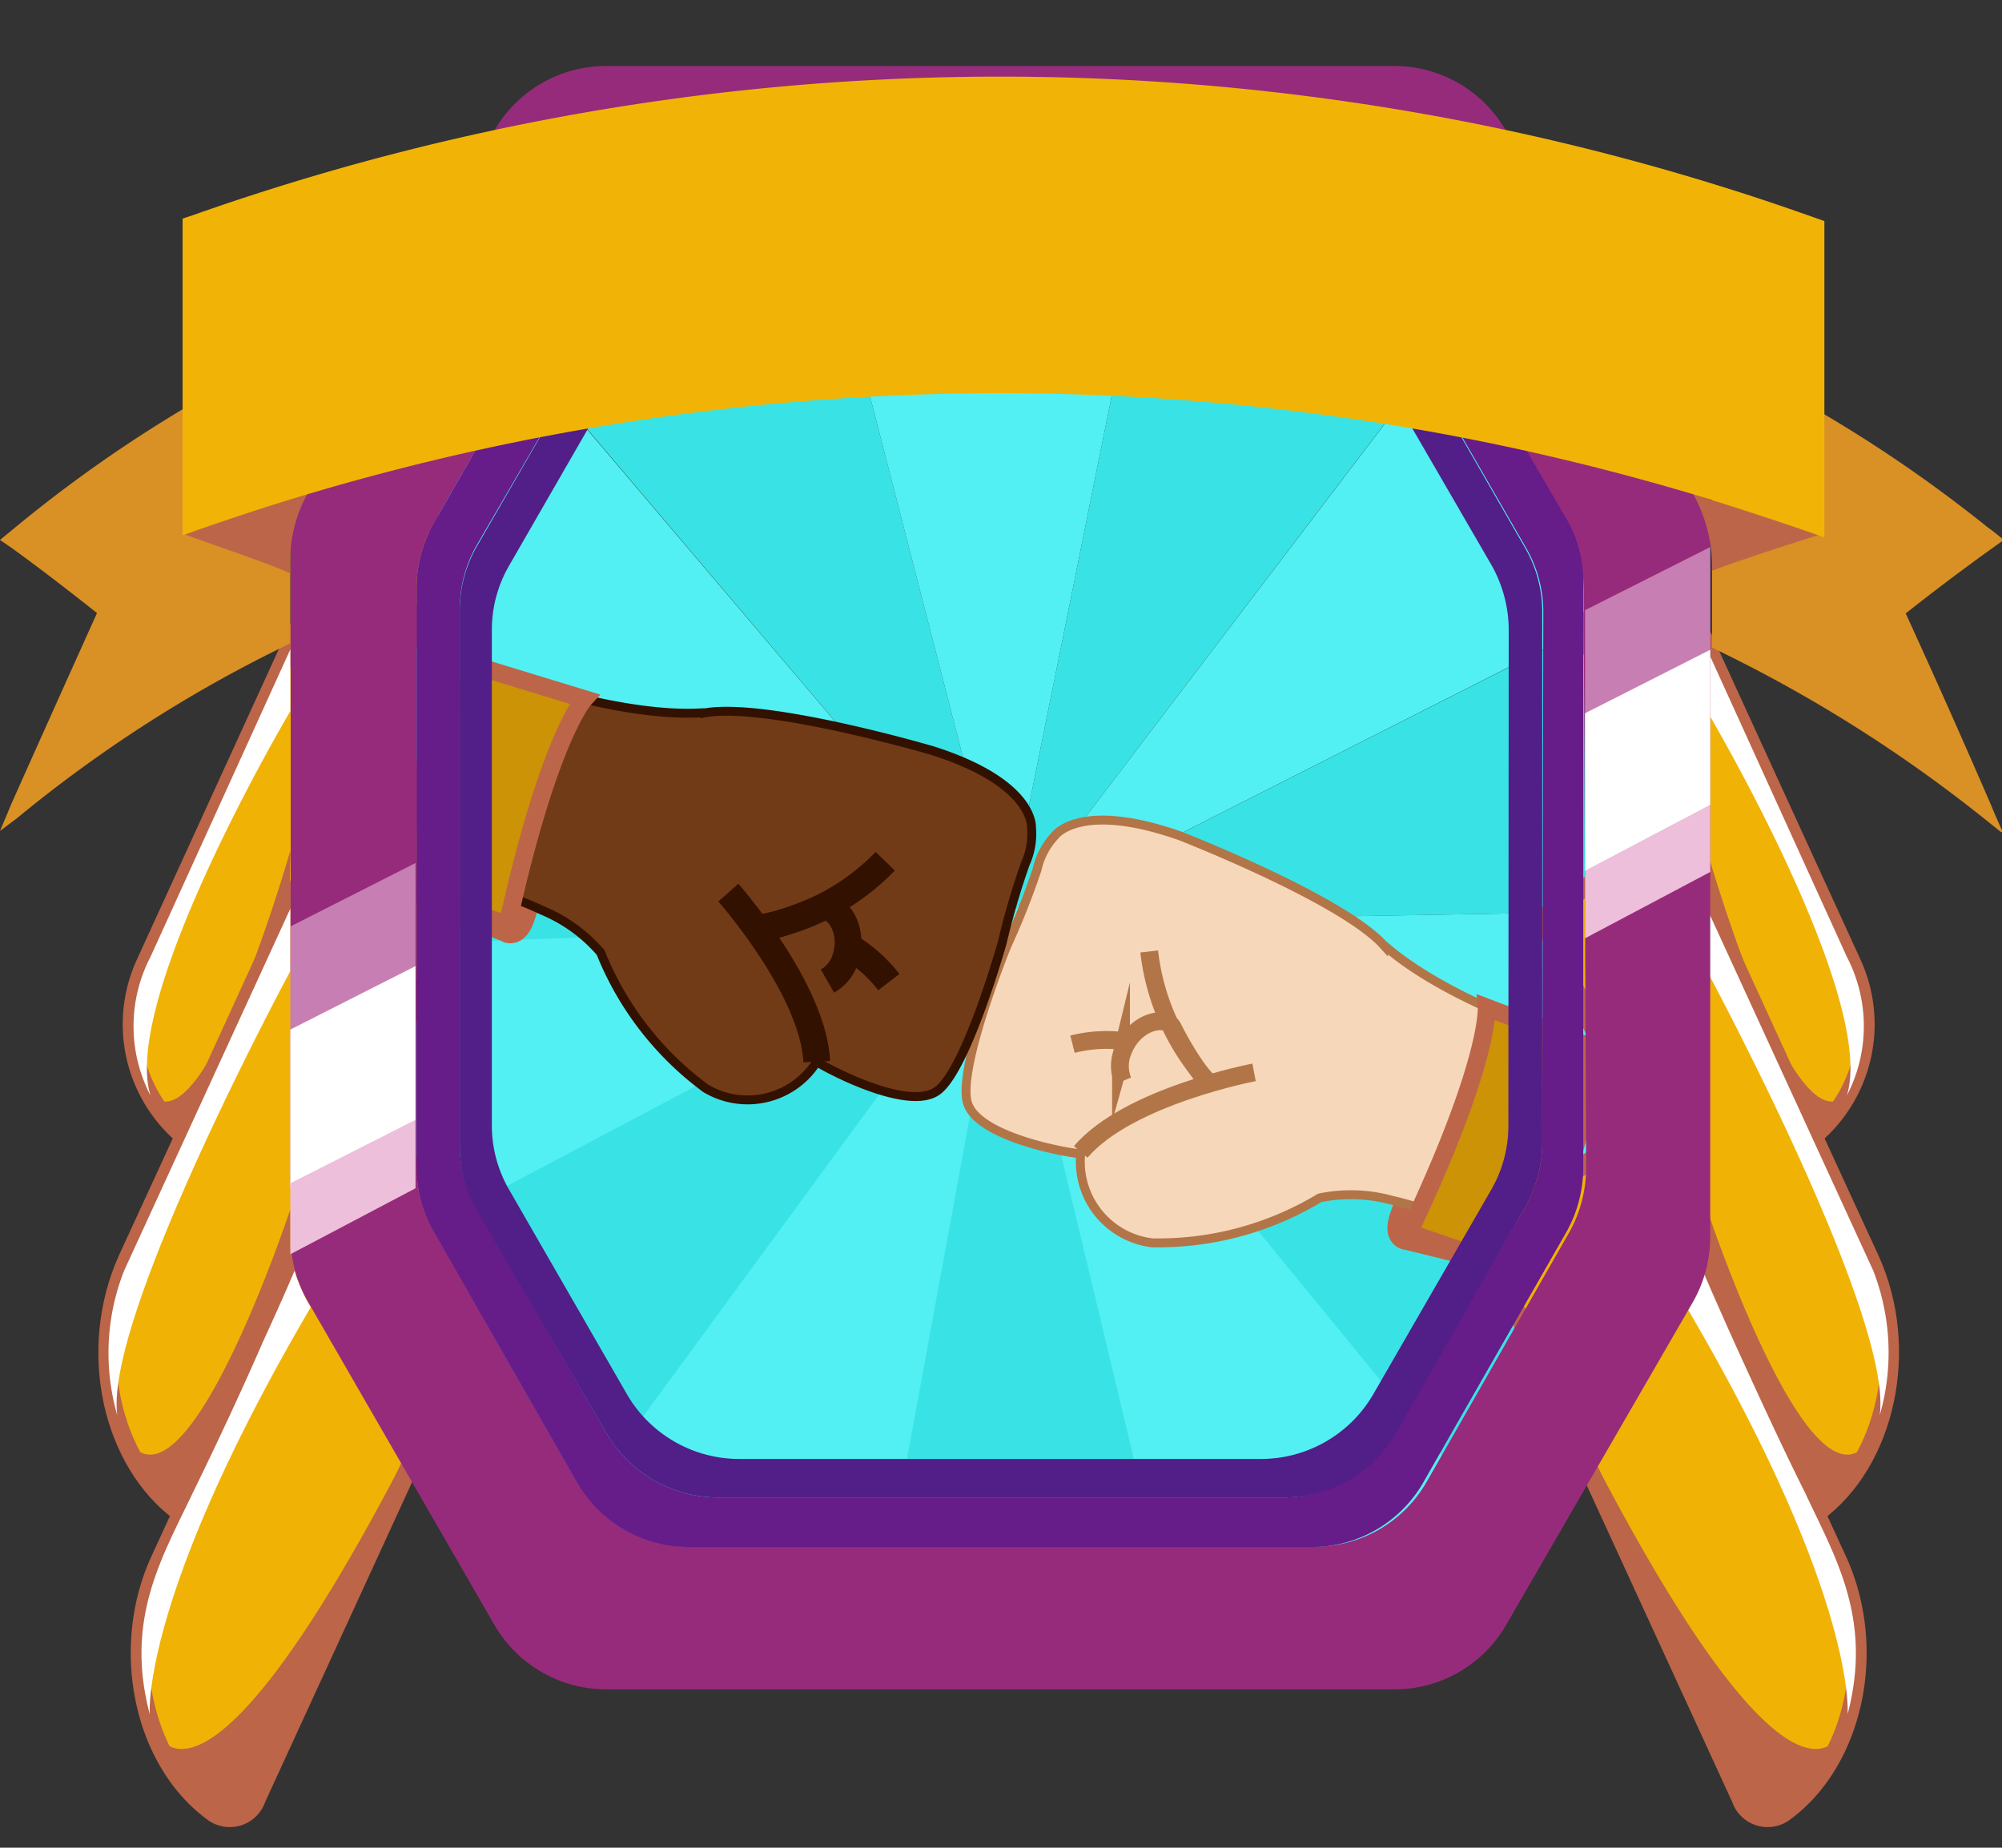 <svg xmlns="http://www.w3.org/2000/svg" xmlns:xlink="http://www.w3.org/1999/xlink" viewBox="0 0 56.13 51.81"><rect x="0" y="0" width="56.13" height="51.81" fill="#333333" stroke="none"/><defs><style>.cls-1,.cls-10,.cls-13{fill:none;}.cls-1{clip-rule:evenodd;}.cls-2{fill:#39e3e5;}.cls-17,.cls-19,.cls-2,.cls-4{fill-rule:evenodd;}.cls-3{clip-path:url(#clip-path);}.cls-4{fill:#52f0f2;}.cls-5{fill:#f0b305;stroke:#bc6548;}.cls-10,.cls-11,.cls-12,.cls-13,.cls-5,.cls-8,.cls-9{stroke-miterlimit:10;}.cls-10,.cls-11,.cls-5{stroke-width:0.5px;}.cls-6{fill:#bc6548;}.cls-7{fill:#fff;}.cls-18,.cls-8{fill:#bd6549;}.cls-11,.cls-8{stroke:#bd6549;}.cls-9{fill:#f7d7ba;}.cls-10,.cls-9{stroke:#b27547;}.cls-12,.cls-9{stroke-width:0.25px;}.cls-11{fill:#cc9306;}.cls-12{fill:#723b17;}.cls-12,.cls-13{stroke:#310;}.cls-13{stroke-width:0.75px;}.cls-14{fill:#972b7b;}.cls-15{fill:#661c89;}.cls-16{fill:#521e87;}.cls-17{fill:#d99025;}.cls-19{fill:#f1b406;}.cls-20{fill:#c77eb3;}.cls-21{fill:#eebfda;}</style><clipPath id="clip-path" transform="translate(0 1.85)"><polygon class="cls-1" points="16.13 2.61 40.16 2.61 45.65 12.8 45.65 32.8 40.16 42.9 16.53 42.9 10.22 33.37 10.22 11.59 16.13 2.61"/></clipPath></defs><g id="Layer_2" data-name="Layer 2"><g id="Layer_1-2" data-name="Layer 1"><polygon class="cls-2" points="40.4 45.74 16.09 45.74 10.22 36.2 10.22 25.81 45.65 25.81 45.65 36.29 40.4 45.74"/><g class="cls-3"><polygon class="cls-2" points="28.19 25.86 11.13 5.74 21.61 0.31 28.19 25.86"/><polygon class="cls-4" points="28.19 25.86 21.61 0.31 33.41 0 28.19 25.86"/><polygon class="cls-2" points="28.19 25.86 33.41 0 44.16 4.86 28.19 25.86"/><polygon class="cls-4" points="28.19 25.86 44.17 4.86 51.73 13.93 28.19 25.86"/><polygon class="cls-2" points="28.19 25.86 12.59 47.14 4.87 38.2 28.19 25.86"/><polygon class="cls-4" points="28.19 25.86 4.87 38.2 1.83 26.8 28.19 25.86"/><polygon class="cls-2" points="28.19 25.86 1.83 26.8 4.06 15.21 28.19 25.86"/><polygon class="cls-4" points="28.19 25.86 4.06 15.21 11.12 5.75 28.19 25.86"/><polygon class="cls-2" points="28.19 25.86 51.73 13.94 54.57 25.4 28.19 25.86"/><polygon class="cls-4" points="28.19 25.86 54.57 25.4 52.13 36.95 28.19 25.86"/><polygon class="cls-2" points="28.19 25.86 52.13 36.95 44.9 46.28 28.19 25.86"/><polygon class="cls-4" points="28.19 25.86 44.9 46.28 34.33 51.52 28.19 25.86"/><polygon class="cls-4" points="28.19 25.86 23.43 51.81 12.59 47.14 28.19 25.86"/></g><path class="cls-5" d="M7.2,48.59l7.22-15.72-4.35-3.16L4.47,41.9C3.33,44.39,4,47.57,6,49H6A.8.8,0,0,0,7.2,48.59Z" transform="translate(0 1.85)"/><path class="cls-5" d="M5.08,40.59,12.75,23.9,9.16,21.29,3.56,33.46C2.42,36,3.1,39.15,5.08,40.59Z" transform="translate(0 1.85)"/><path class="cls-5" d="M5.14,30l7.65-16.71-2.48-1.79L4.07,25.15A4.1,4.1,0,0,0,5.14,30Z" transform="translate(0 1.85)"/><path class="cls-6" d="M4.34,46.63s1.55,4.83,10-13.83L7.2,48.59s-.65,1.26-1.79-.15A5.19,5.19,0,0,1,4.34,46.63Z" transform="translate(0 1.85)"/><path class="cls-6" d="M8.14,32.06s-3,9.07-4.62,6.38a4.66,4.66,0,0,0,1.55,2.07l3.16-6.88A2.33,2.33,0,0,1,8.14,33Z" transform="translate(0 1.85)"/><path class="cls-7" d="M8.14,16.36v1.73S3.37,26.14,4.22,28.87a4.21,4.21,0,0,1,0-3.89Z" transform="translate(0 1.85)"/><path class="cls-6" d="M8.14,22s-2.4,8.46-3.92,6.83a3.15,3.15,0,0,0,.9,1.07l3-6.61Z" transform="translate(0 1.85)"/><path class="cls-7" d="M8.14,23.63,3.48,33.78a6.3,6.3,0,0,0-.19,4.06C2.9,35.1,8.14,25.38,8.14,25.38V23.63Z" transform="translate(0 1.85)"/><path class="cls-7" d="M4.2,46.22S3.91,43,8.71,34.81c-.08-.15-.14-.24-.2-.38a4.23,4.23,0,0,1-.25-.65c-.19.45-.5,1.15-.89,2C6.84,37,6.13,38.53,5.41,40,4.55,41.81,3.49,43.54,4.2,46.22Z" transform="translate(0 1.85)"/><path class="cls-5" d="M48.8,48.59,41.58,32.87l4.35-3.16,5.6,12.19C52.67,44.39,52,47.57,50,49h0A.8.8,0,0,1,48.8,48.59Z" transform="translate(0 1.85)"/><path class="cls-5" d="M50.92,40.59,43.25,23.9l3.59-2.61,5.6,12.17c1.14,2.5.46,5.69-1.52,7.13Z" transform="translate(0 1.85)"/><path class="cls-5" d="M50.86,30,43.21,13.31l2.48-1.79,6.24,13.63A4.1,4.1,0,0,1,50.86,30Z" transform="translate(0 1.85)"/><path class="cls-6" d="M51.66,46.63s-1.55,4.83-10-13.83L48.8,48.59s.65,1.26,1.79-.15A5.19,5.19,0,0,0,51.66,46.63Z" transform="translate(0 1.85)"/><path class="cls-6" d="M47.86,32.06s3,9.07,4.62,6.38a4.66,4.66,0,0,1-1.55,2.07l-3.16-6.88a2.33,2.33,0,0,0,.09-.64Z" transform="translate(0 1.85)"/><path class="cls-7" d="M47.86,16.36v1.73s4.77,8.05,3.92,10.78a4.21,4.21,0,0,0,0-3.89Z" transform="translate(0 1.85)"/><path class="cls-6" d="M47.86,22s2.4,8.46,3.92,6.83a3.15,3.15,0,0,1-.9,1.07l-3-6.61Z" transform="translate(0 1.85)"/><path class="cls-7" d="M47.86,23.63l4.66,10.15a6.34,6.34,0,0,1,.18,4.06c.4-2.74-4.84-12.46-4.84-12.46V23.63Z" transform="translate(0 1.85)"/><path class="cls-7" d="M51.8,46.22s.29-3.24-4.51-11.41c.08-.15.14-.24.2-.38a4.23,4.23,0,0,0,.25-.65c.19.45.5,1.15.88,2,.54,1.18,1.25,2.75,2,4.25C51.45,41.81,52.51,43.54,51.8,46.22Z" transform="translate(0 1.85)"/><path class="cls-8" d="M39.48,32.7s-.25.07.12-.75h.95l-.06,1Z" transform="translate(0 1.85)"/><path class="cls-9" d="M43.62,27.17a7,7,0,0,1-2.2,5.52A10.31,10.31,0,0,0,39,31.8a4.31,4.31,0,0,0-2-.06A8.77,8.77,0,0,1,32.3,33a2.29,2.29,0,0,1-2-2.5c-.26,0-2.91-.45-3.18-1.44s1.11-4.39,1.11-4.39a21.28,21.28,0,0,0,.85-2.15,2,2,0,0,1,.49-.93s.68-1,3.52,0c0,0,4.52,1.76,5.7,3.06C38.79,24.6,39.9,25.86,43.62,27.17Z" transform="translate(0 1.85)"/><path class="cls-10" d="M35.16,28.22s-3.53.67-4.86,2.23" transform="translate(0 1.85)"/><path class="cls-10" d="M33.89,28.56a9.53,9.53,0,0,1-1-1.58c-.17-.4-1.18-.2-1.46.8a1.11,1.11,0,0,0,.05.68" transform="translate(0 1.85)"/><path class="cls-10" d="M32.22,24.83a6.57,6.57,0,0,0,1.71,3.72" transform="translate(0 1.85)"/><path class="cls-11" d="M41.68,26.4s.12,1.47-2.18,6.32l2.93,1a10.18,10.18,0,0,0,2.13-6.23Z" transform="translate(0 1.85)"/><path class="cls-10" d="M31.57,27.35a3.88,3.88,0,0,0-1.5.08" transform="translate(0 1.85)"/><path class="cls-8" d="M14.26,24.08s.16.21.36-.67l-.67-.1-.19.56Z" transform="translate(0 1.85)"/><path class="cls-12" d="M14.37,17.18a7,7,0,0,0-1.64,5.71,10,10,0,0,1,2.48.79,4.36,4.36,0,0,1,1.63,1.18,8.79,8.79,0,0,0,2.95,3.81,2.29,2.29,0,0,0,3.11-.75c.21.15,2.57,1.43,3.39.81s1.81-4.15,1.81-4.15a21.22,21.22,0,0,1,.65-2.22,2,2,0,0,0,.17-1s.11-1.24-2.77-2.16c0,0-4.66-1.37-6.39-1.06C19.76,18.1,18.12,18.42,14.37,17.18Z" transform="translate(0 1.85)"/><path class="cls-13" d="M20.42,23.18s2.38,2.69,2.48,4.74" transform="translate(0 1.85)"/><path class="cls-13" d="M21.21,24.23A10.22,10.22,0,0,0,23,23.62c.37-.21,1.05.56.66,1.53a1.1,1.1,0,0,1-.46.51" transform="translate(0 1.85)"/><path class="cls-13" d="M24.82,22.3a6.5,6.5,0,0,1-3.63,1.89" transform="translate(0 1.85)"/><path class="cls-11" d="M16.38,17.75s-1,1.09-2.15,6.33l-2.93-1a10.22,10.22,0,0,1,2.13-6.23Z" transform="translate(0 1.85)"/><path class="cls-13" d="M23.79,24.69a4,4,0,0,1,1.13,1" transform="translate(0 1.85)"/><path class="cls-14" d="M47.47,10.89,42.22,1.81A3.61,3.61,0,0,0,39.09,0H17a3.62,3.62,0,0,0-3.14,1.81l-5.22,9a3.59,3.59,0,0,0-.49,1.81V32.85a3.59,3.59,0,0,0,.49,1.81l5.22,9.05A3.62,3.62,0,0,0,17,45.52h22.1a3.61,3.61,0,0,0,3.13-1.81l5.24-9.06a3.71,3.71,0,0,0,.48-1.81V12.7A3.71,3.71,0,0,0,47.47,10.89Zm-3,20A3.71,3.71,0,0,1,44,32.7l-4,7a3.61,3.61,0,0,1-3.14,1.82H19.31a3.61,3.61,0,0,1-3.14-1.82l-4-7a3.59,3.59,0,0,1-.49-1.81V14.62a3.62,3.62,0,0,1,.49-1.81l4-7A3.62,3.62,0,0,1,19.31,4H36.77a3.62,3.62,0,0,1,3.14,1.81l4,7a3.59,3.59,0,0,1,.49,1.81Z" transform="translate(0 1.85)"/><path class="cls-15" d="M39.91,5.83A3.62,3.62,0,0,0,36.77,4H19.31a3.62,3.62,0,0,0-3.14,1.81l-4,7a3.62,3.62,0,0,0-.49,1.81V30.9a3.59,3.59,0,0,0,.49,1.81l4,7a3.61,3.61,0,0,0,3.14,1.82H36.77a3.61,3.61,0,0,0,3.14-1.82l4-7a3.71,3.71,0,0,0,.48-1.81V14.65A3.59,3.59,0,0,0,44,12.84Zm3.33,24.4A3.71,3.71,0,0,1,42.76,32l-3.64,6.29A3.62,3.62,0,0,1,36,40.14H20.1A3.62,3.62,0,0,1,17,38.33l-3.63-6.28a3.61,3.61,0,0,1-.48-1.81v-15a3.61,3.61,0,0,1,.48-1.81L17,7.19A3.62,3.62,0,0,1,20.1,5.38H36a3.62,3.62,0,0,1,3.14,1.81l3.64,6.31a3.59,3.59,0,0,1,.49,1.81Z" transform="translate(0 1.85)"/><path class="cls-16" d="M39.12,7.19A3.62,3.62,0,0,0,36,5.38H20.1A3.62,3.62,0,0,0,17,7.19l-3.63,6.28a3.61,3.61,0,0,0-.48,1.81v15a3.61,3.61,0,0,0,.48,1.81L17,38.33a3.62,3.62,0,0,0,3.14,1.81H36a3.62,3.62,0,0,0,3.14-1.81L42.76,32a3.71,3.71,0,0,0,.48-1.81V15.31a3.59,3.59,0,0,0-.49-1.81ZM42.29,29.7a3.58,3.58,0,0,1-.48,1.81L38.5,37.25a3.64,3.64,0,0,1-3.14,1.81H20.72a3.64,3.64,0,0,1-3.14-1.81l-3.3-5.73a3.59,3.59,0,0,1-.49-1.81V15.81A3.59,3.59,0,0,1,14.28,14l3.3-5.73a3.64,3.64,0,0,1,3.14-1.81H35.36A3.64,3.64,0,0,1,38.5,8.27L41.82,14a3.71,3.71,0,0,1,.48,1.81Z" transform="translate(0 1.85)"/><path class="cls-17" d="M56.1,21.48l-.45-.36A39.62,39.62,0,0,0,48,16.31c0-.19,0-7.11,0-8.21a38.64,38.64,0,0,1,7.72,4.83c.16.11.31.24.46.36l-.32.23q-1.2.86-2.43,1.83,1.21,2.64,2.4,5.39c.1.25.21.49.32.74Z" transform="translate(0 1.85)"/><path class="cls-17" d="M8.14,16.19a37.78,37.78,0,0,0-7.66,4.9L0,21.45c.1-.24.21-.49.31-.74Q1.52,18,2.72,15.34c-.81-.64-1.61-1.26-2.4-1.83L0,13.29l.45-.37A38.08,38.08,0,0,1,8.14,8Z" transform="translate(0 1.85)"/><path class="cls-18" d="M5.19,13.14c1-.37,3.44-1.16,3.44-1.16a3.81,3.81,0,0,0-.39,1,4.22,4.22,0,0,0-.1,1.25C7.78,14.06,7.42,13.93,5.19,13.14Z" transform="translate(0 1.85)"/><path class="cls-18" d="M47.47,12A4.19,4.19,0,0,1,48,14.15c1-.36,2-.69,3-1" transform="translate(0 1.85)"/><path class="cls-19" d="M51.15,13.22l-.31-.11a68,68,0,0,0-45.42-.06l-.3.11V4.28l.3-.1a67.89,67.89,0,0,1,45.42.06l.31.11v8.87Z" transform="translate(0 1.85)"/><polygon class="cls-20" points="11.65 24.2 11.65 31.43 8.14 33.29 8.14 25.98 11.65 24.2"/><polygon class="cls-7" points="11.65 27.09 11.65 31.43 8.14 33.29 8.14 28.87 11.65 27.09"/><polygon class="cls-21" points="11.65 31.4 11.65 33.32 8.14 35.17 8.14 33.18 11.65 31.4"/><polygon class="cls-21" points="47.95 22.54 47.95 24.45 44.44 26.31 44.44 24.31 47.95 22.54"/><polygon class="cls-20" points="47.95 15.34 47.95 22.57 44.44 24.42 44.44 17.11 47.95 15.34"/><polygon class="cls-7" points="47.95 18.22 47.95 22.57 44.44 24.42 44.44 20 47.95 18.22"/></g></g></svg>